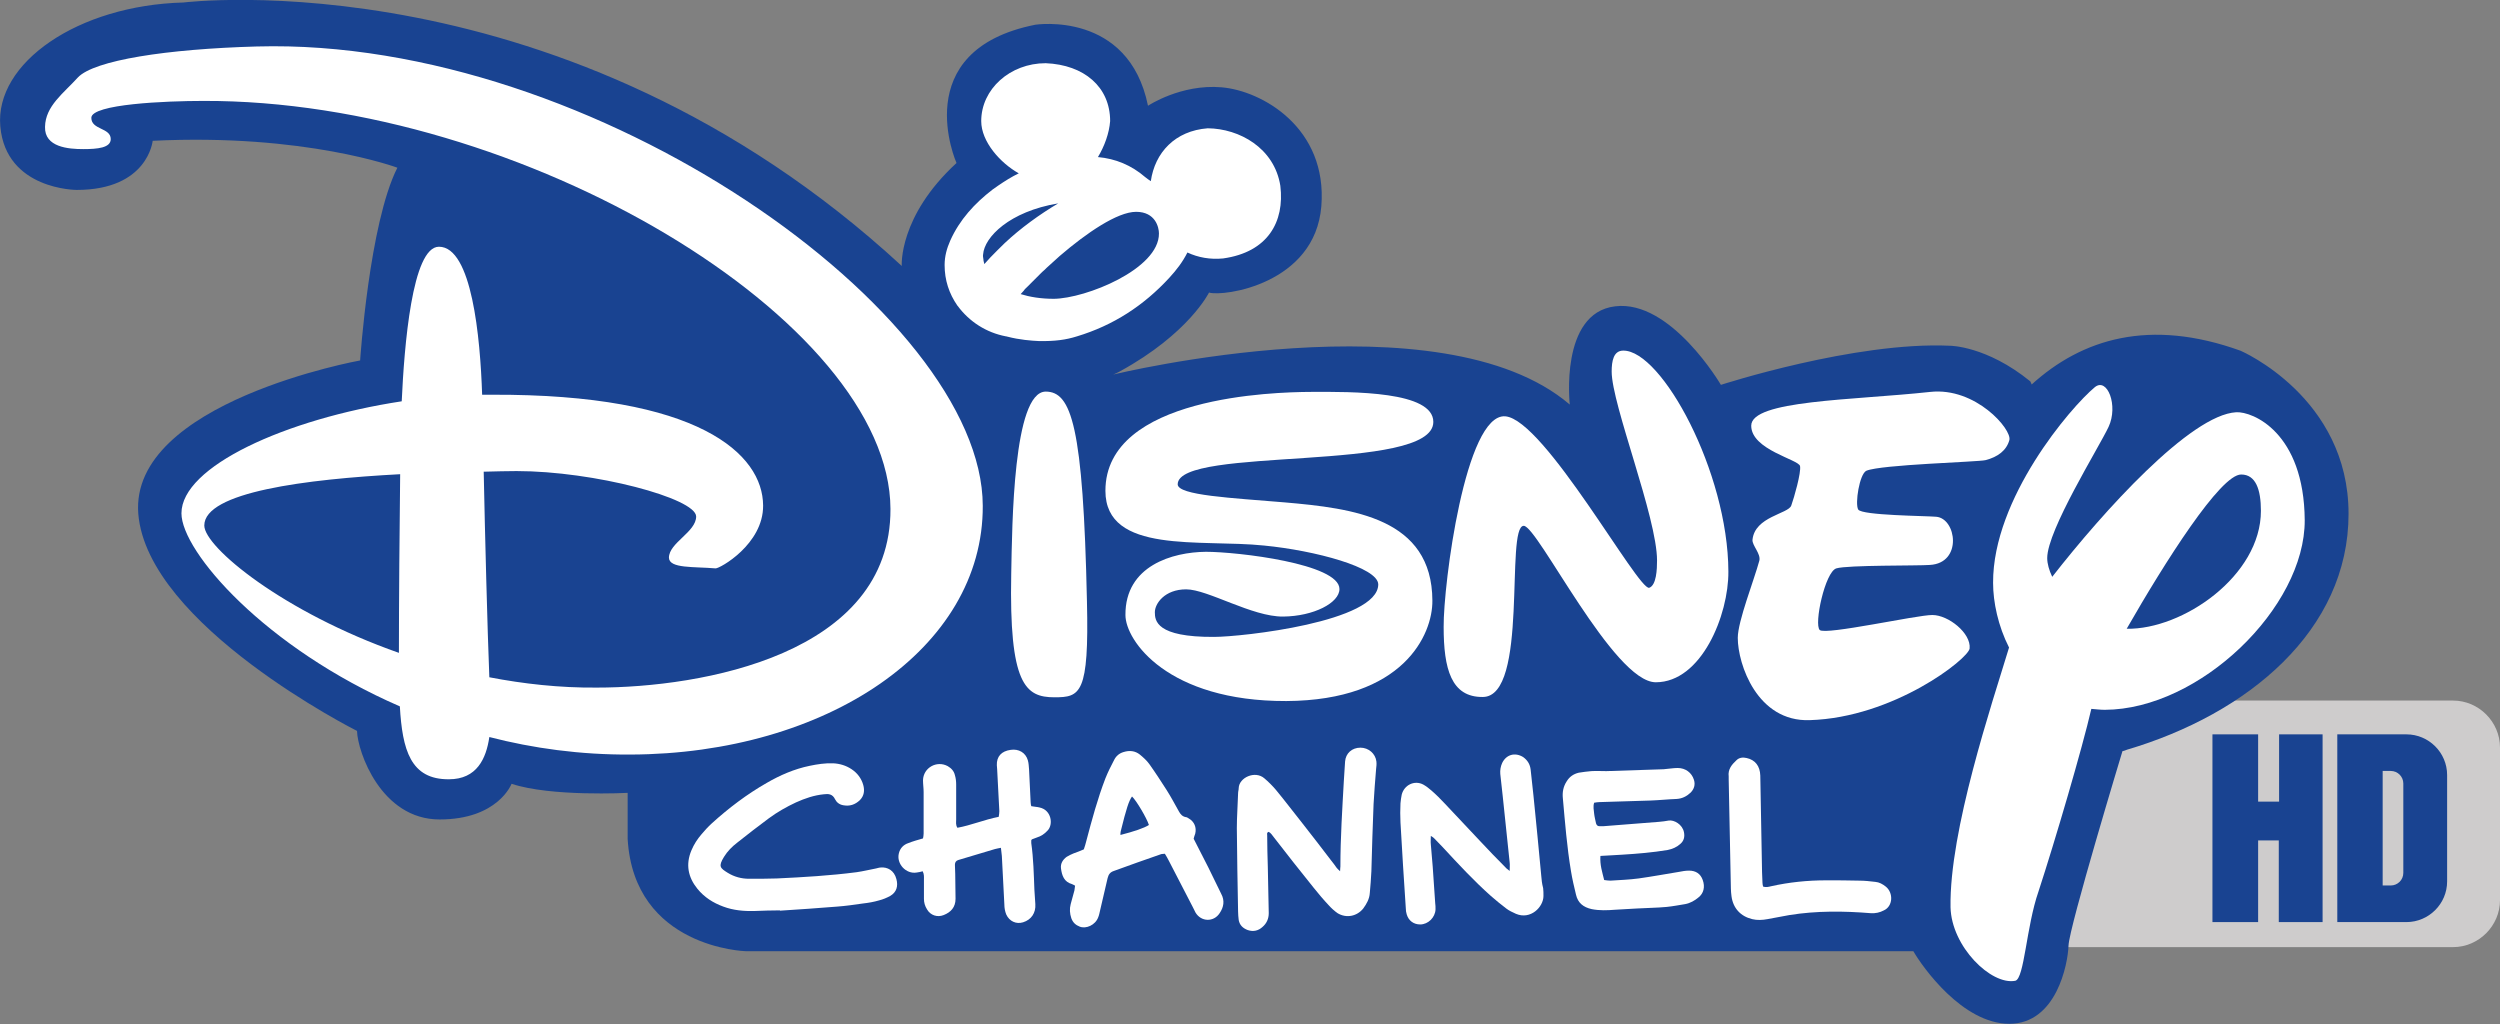 <svg enable-background="new 0 0 799 327.3" version="1.1" viewBox="0 0 799 327.3" xmlns="http://www.w3.org/2000/svg">
 <rect x="0" y="0" width="799" height="327.3" fill="#808080" stroke="none"/>
 <path d="m653.7 302.7h130.3c8.2 0 15-6.8 15-15v-48.8c0-8.2-6.8-15-15-15h-81.4l-28.6 9.6z" fill="#cecccc"/>
 <g fill="#194391">
  <path d="m769.1 234.7h-22.1v60h22.1c7.1 0 13-5.8 13-13v-34c0-7.2-5.9-13-13-13zm-1 44.3c0 2.2-1.8 4-4 4h-2.6v-36.6h2.6c2.2 0 4 1.8 4 4z"/>
  <path d="m728.4 234.7v21.5h-6.7v-21.5h-14.6v60h14.6v-26.1h6.6v26.1h14v-60z"/>
  <path d="m716.1 112.1c-29.1-10.5-50.7-3.8-66.8 10.8v-.1l-.4-.9c-14-11.4-25.7-11.4-25.7-11.4-30.4-1.4-73.2 12.5-73.2 12.5s-16-27.3-33.8-25.1c-17.8 2.1-14.5 31.4-14.5 31.4-41.1-35.2-145.9-9.6-145.9-9.6.7-.3 1.4-.6 2.1-1 22.1-12.1 28.5-25.2 28.5-25.2 4.6 1.4 33.9-2.7 35.9-27.6 2-25-18.9-36.9-31.9-38s-23.5 5.9-23.5 5.9c-6.2-30.5-36-25.9-36-25.9-41.2 8.2-25.2 44.2-25.2 44.2-18.6 17.1-17.5 32.9-17.5 32.9-107.7-99.4-229.6-84.2-229.6-84.2-33.7.9-60.3 19.3-58.5 39.6s24.4 20.3 24.4 20.3c22.8 0 24.3-15.7 24.3-15.7 48.8-2.4 78.2 8.6 78.2 8.6-9 17.8-11.9 61.6-11.9 61.6s-73.7 13.3-70.9 49c2.9 35.7 69.9 69.4 69.9 69.4.2 6.7 7.7 28.3 26.4 28.3s23-11.4 23-11.4c12.6 4.2 37.1 2.9 37.1 2.9v14.7c2 34.9 37.7 35.9 37.7 35.9h373.2c2.9 5 15.7 23.2 30.7 23.2s18.7-19 18.9-25c.2-5.9 17.2-62 17.2-62v-.1c.5-.1 1-.3 1.5-.5 38.6-11.4 70.8-38.1 70.8-75.4s-34.5-52.1-34.5-52.1z"/>
 </g>
 <g transform="translate(-20.31 -18.446)" fill="#fff">
  <path d="m102.4 33.3c-28.8.8-52 4.4-57.2 9.9-4.5 5-10.4 9.1-10.5 15.8-.2 6.5 7.5 7.1 12.2 7.1 4.6 0 8.8-.4 8.8-3.2 0-3.7-6.2-2.9-6.2-6.8 0-4.4 23.9-5.4 35.7-5.4 102-.4 219.5 70.4 219.7 130.4.2 46.6-60.5 57.1-93.9 57.1-11.9.1-23.4-1.2-34.3-3.3-.6-14.8-1.4-45.9-1.8-65.7 3.9-.1 7.5-.2 10.5-.2 24.8 0 57.3 8.7 57.4 14.5 0 5-8.7 8.4-8.7 13.2.1 3.5 8 2.8 14.9 3.4 1.3.1 15.3-7.7 15.2-20.1-.1-16.4-20.4-35.7-86.9-35.4h-2.9c-.6-18.4-3.3-47.3-13.8-47.3-8.6 0-11.1 31.9-11.9 49.4-37.3 5.7-70.4 20.9-70.4 35.8 0 12.2 26.7 43 69.8 61.7.8 13.9 3.4 23.4 15.7 23.3 8.9 0 11.9-6.6 12.9-13.5 13.9 3.6 29.1 5.7 45.1 5.6 62.5-.2 112.8-33.7 112.6-79.5-.1-61.4-124.1-149.8-232-146.8m-16.8 153.1c0-10.7 32.5-14.8 62.6-16.4-.2 16.8-.4 40.9-.4 57.1-37-13-62.2-33.8-62.2-40.7"/>
  <path d="m354.5 143.6c-10.4.1-10.7 42.6-11 58.2-.7 35.4 4.5 39.5 13.8 39.5 8.3 0 11.1-1 10.4-30.6-1.2-56.3-5-67.1-13.2-67.1"/>
  <path d="m478.4 153.3c0-9.8-25.4-9.7-39.7-9.6-10.7.1-65.1 1.3-65.1 31.6 0 20.4 30.5 15.4 50.7 17.5 16.4 1.6 36.4 7 36.5 12.4 0 12-43.6 16.8-52.5 16.8-18.5.1-18.9-5.2-18.9-7.9s3.1-7.3 10-7.3 21.1 8.8 31 8.7c9.8-.1 18-4.4 18-8.8 0-8.1-32.6-11.9-42.7-11.9-10.6.1-25.8 4.4-25.7 20.2 0 8.2 13.5 27.6 51.4 27.5 37.4-.2 46.8-21.2 46.7-32.1-.1-26.4-25.3-29.5-47.3-31.4-16.5-1.4-34.2-2.2-34.1-5.8.2-12.3 81.7-3.5 81.7-19.9"/>
  <path d="m539.1 130.5c-3.1 0-3.7 3.3-3.7 6.7 0 10.5 14.5 46.6 14.5 60.4 0 2.8-.2 7.9-2.5 8.7-3.5 1-33.5-53.8-46-54.8-12.8-1-19.8 53.8-19.7 67.3 0 13.4 2.4 22.5 12.5 22.4 14.8 0 7.1-54.7 13.1-54.7 4.4 0 28.7 50 42.2 50 14.6 0 23.3-21.5 23.2-35.4-.1-31.8-21.3-70.7-33.6-70.6"/>
  <path d="m637.9 215c-5.1 0-34.1 6.5-36 4.8-1.9-1.8 1.7-18.6 5.3-19.7s26.3-.8 29.9-1.1c10.5-.6 8.5-14.9 2-15.4-3.3-.3-23.7-.4-24.9-2.3-1.1-1.8.4-11.4 2.6-12.4 4.7-2 35.8-2.8 38.1-3.4 3.9-1 6.7-3.1 7.6-6.4.9-3.4-10.8-17-25.3-15.4-24.9 2.7-57.2 2.6-57.2 10.8 0 7.7 15.2 10.8 15.6 12.9s-1.9 10.1-2.8 12.6c-.9 2.7-11.7 3.5-12.4 11-.1 1.8 2.7 4.4 2.2 6.6-1.7 6.3-6.9 19.4-6.9 24.7 0 8.4 6.2 26.9 23 26.3 26.8-.8 50.7-19.6 51.1-22.9.5-4.9-6.8-10.7-11.9-10.7"/>
  <path d="m735 150.2c-14.6.8-42.5 31.7-58.8 52.6-1-2.1-1.6-4.2-1.6-6 0-8.9 16.5-35.3 19.6-41.9 3.2-6.8-.4-16-4.4-12.7-7.7 6.4-32.6 35.5-32.5 62.5 0 6.2 1.6 13.8 5.1 20.7-5.5 18.1-19.1 58.5-18.7 83 .3 12.6 13 25 20.7 23.5 2.9-.7 3.5-17.3 7.4-28.5 5.3-16.2 14-45.8 16.9-58.4 1.4.1 2.8.3 4.3.3 30.3-.1 64-32.7 63.9-60.6-.2-28.1-16.7-34.8-21.9-34.5m-35 69.2c12.2-21.3 30-49.4 36.6-49.3 4.6 0 6.3 4.7 6.3 11.6 0 20.8-25 38-42.9 37.7"/>
  <path d="m455.1 257.4c-2.7 0-4.7 1.8-4.9 4.4-.1 2.1-.3 4.1-.4 6.2-.5 9.1-1.1 18.2-1.1 27.4 0 .3-.1.6-.1 1.5-.6-.6-.9-.8-1.1-1.1-.6-.8-1.1-1.6-1.8-2.4-3-4-6.1-7.9-9.2-11.9-2.8-3.5-5.5-7.1-8.4-10.6-1.1-1.3-2.4-2.6-3.7-3.7-3-2.6-8.1-.2-8.2 3.1 0 .6-.2 1.1-.2 1.7-.1 3.7-.4 7.4-.4 11.1.1 8.9.2 17.8.4 26.7 0 .9.1 1.8.2 2.7.3 1.6 1.3 2.6 2.9 3.2 1.8.6 3.4.2 4.7-1 1.3-1.1 2-2.6 2-4.4-.1-4.9-.2-9.9-.3-14.8-.1-3.4-.2-6.7-.2-10.1 0-.4-.2-.8.4-1.1.8.3 1.2 1.1 1.7 1.7 4.2 5.4 8.4 10.8 12.7 16.1 1.6 2 3.2 3.9 4.9 5.7.8.9 1.8 1.8 2.8 2.5 2.8 1.7 6.2 1 8.2-1.5 1.1-1.5 2-3.1 2.1-5 .2-2.3.4-4.6.5-6.9.2-7.2.4-14.3.7-21.5.2-3.7.5-7.4.8-11.1.1-.8.2-1.7.1-2.5-.3-2.5-2.5-4.4-5.1-4.4z"/>
  <path d="m560.1 296.7c-1.1 0-2.2.2-3.2.4-4.3.7-8.6 1.5-12.9 2.1-3 .4-6 .5-9 .7-.6 0-1.3-.1-2-.2-.6-2.5-1.4-4.8-1.2-7.7 2.5-.1 4.7-.3 7-.4 4.9-.3 9.7-.7 14.5-1.5 1.5-.3 2.9-.9 4-1.9 1.2-1 1.5-2.3 1.2-3.8-.5-2.5-3.2-4-4.9-3.7-1 .2-2 .3-3 .4-5.9.5-11.9.9-17.8 1.4-.4 0-.8 0-1.3 0-.6 0-.9-.3-1.1-.9-.2-1-.5-2.1-.6-3.1-.1-1.1-.4-2.3 0-3.5.6-.1 1.2-.2 1.7-.2 5.4-.2 10.9-.3 16.3-.5 2.8-.1 5.5-.4 8.3-.5 1.8-.1 3.2-.8 4.5-2 1.1-1.1 1.6-2.5 1.1-4.1-.7-2.3-2.7-3.8-5.2-3.8-1.5 0-3 .3-4.5.4-6.1.2-12.2.4-18.3.6-1.6 0-3.2-.1-4.8 0-1.3.1-2.7.3-4 .5-1.7.4-3 1.3-3.9 2.8-1.1 1.7-1.4 3.5-1.2 5.4.7 7.8 1.3 15.5 2.6 23.3.4 2.5 1 5 1.6 7.5.6 2.6 2.3 4 5 4.6 2.5.5 5 .4 7.5.2 2.3-.1 4.7-.3 7-.4 3.2-.2 6.4-.2 9.5-.5 2-.2 4-.6 5.9-.9 1.6-.3 3-1.1 4.2-2.1 1.7-1.3 2.2-3.4 1.4-5.6-.7-2-2.2-3-4.4-3z"/>
  <path d="m301.8 295.7c-.5 0-1 .2-1.5.3-2.1.4-4.1.9-6.2 1.2-8.5 1.1-17 1.6-25.5 2-3 .1-5.9.1-8.9.1-2.4 0-4.7-.6-6.8-1.9-2.4-1.5-3.1-2-1.2-5.1 1.1-1.8 2.6-3.3 4.3-4.6 3.3-2.6 6.6-5.2 10-7.7 2.7-2 5.7-3.7 8.7-5.1 2.9-1.3 5.8-2.3 8.9-2.6 1.5-.2 2.8-.1 3.6 1.6.5 1 1.4 1.7 2.6 1.9 2.1.4 3.8-.2 5.3-1.6 1.4-1.4 1.6-3.1 1.1-4.9-.6-2.1-1.9-3.8-3.7-5s-3.8-1.8-5.9-1.9c-2.6-.1-5.1.3-7.5.8-4.9 1-9.5 3-13.8 5.5-6.3 3.6-12.1 8-17.5 12.9-1.2 1.1-2.3 2.3-3.3 3.5-1.3 1.5-2.4 3.2-3.2 5.1-1.9 4.5-1.1 8.6 1.9 12.3 2.2 2.7 5 4.5 8.3 5.7 3.2 1.2 6.6 1.5 10 1.4 2.7-.1 5.4-.2 8.1-.2v.1c6.1-.4 12.1-.8 18.2-1.3 2.8-.2 5.5-.6 8.3-1 1.8-.2 3.5-.5 5.2-1 1.2-.3 2.4-.8 3.5-1.4 2.1-1.2 2.6-3.2 2-5.4-.7-2.8-2.9-3.9-5-3.7z"/>
  <path d="m406.5 295.7c-1.5-3-3.1-6-4.7-9.2.1-.5.3-1 .5-1.6.5-2-.3-3.9-2.1-4.9-.3-.2-.6-.4-.9-.4-1.1-.2-1.7-.9-2.2-1.8-1.3-2.3-2.5-4.6-3.9-6.8-1.8-2.8-3.6-5.6-5.6-8.4-.8-1.1-1.9-2.1-3-3-1.5-1.2-3.3-1.4-5.2-.8-1.4.4-2.4 1.3-3 2.5-1 1.9-2 3.9-2.8 5.9-2.5 6.5-4.3 13.2-6.1 20-.2.9-.5 1.8-.8 2.7-1.1.5-2.2.9-3.3 1.3-.8.3-1.5.7-2.2 1.1-1.2.9-2 2.1-1.8 3.7.3 2.3 1 4.3 3.5 5 .3.1.6.3 1 .5-.1.5-.1 1-.2 1.5-.4 1.5-.8 2.9-1.2 4.4s-.3 3 .2 4.5c.5 1.4 1.4 2.2 2.7 2.7 2 .8 5-.5 5.9-3 .3-.7.4-1.4.6-2.2.8-3.4 1.6-6.8 2.4-10.3.3-1.2.8-1.9 2-2.3 5-1.8 9.9-3.6 14.9-5.3.4-.2.9-.1 1.4-.2.5.8.9 1.5 1.3 2.3 2.5 4.9 5.1 9.8 7.6 14.7.3.6.6 1.2.9 1.8 1.8 3 5.8 3.1 7.7.2 1.3-1.9 1.7-4 .5-6.2-1.4-2.8-2.7-5.6-4.1-8.4zm-28.1-10.4c0-.4 0-.8.1-1.2 1.8-7.3 2.6-9.7 3.6-11.1 1.4 1.3 4.7 6.9 5.4 9.1-1.5 1-4.8 2.1-9.1 3.2z"/>
  <path d="m352.5 276.5c-.8-.2-1.6-.2-2.6-.4-.1-.4-.2-.8-.2-1.3-.2-3.5-.3-6.9-.5-10.4-.1-1-.1-2-.4-3-.7-2.4-2.9-3.7-5.5-3.3-2.9.4-4.5 2.1-4.4 4.9 0 .4.1.8.1 1.3.2 4.5.5 9 .7 13.4 0 .6-.1 1.1-.2 1.8-4.6.9-8.8 2.7-13.2 3.5-.6-.9-.4-1.8-.4-2.6 0-3.7 0-7.5 0-11.2 0-1-.1-2-.4-3-.3-1.3-1.1-2.2-2.3-2.9-3.5-1.9-7.8.5-7.9 4.5 0 1.3.2 2.5.2 3.8v13.2c0 .6-.1 1.1-.2 1.6-1.7.5-3.2.9-4.7 1.5-1.5.5-2.6 1.6-3 3.2-.9 3.4 2.3 6.8 5.7 6.2.6-.1 1.3-.2 1.9-.4.5 1 .4 1.8.4 2.7v6.1c0 1.2.3 2.3 1 3.4 1.1 1.9 3.3 2.6 5.3 1.8 2.3-.9 3.8-2.5 3.8-5.2 0-2.6-.1-5.2-.1-7.9 0-1-.1-2-.1-3 0-.8.4-1.3 1.1-1.5.3-.1.6-.2 1-.3 3.6-1.1 7.1-2.1 10.7-3.2.6-.2 1.1-.2 1.9-.4.1.9.2 1.8.3 2.6.3 5.2.5 10.3.8 15.5 0 1.1.2 2.2.6 3.2 1 2.2 3.2 3.2 5.4 2.5 2.6-.8 4.1-3 3.9-5.8-.1-1.5-.2-3-.3-4.6-.2-5-.3-10-1-14.9 0-.3 0-.7 0-.9.1-.2.2-.3.2-.3.5-.2 1.1-.4 1.6-.6 1.3-.4 2.4-1.1 3.4-2.2 1.9-1.9 1.3-6.6-2.6-7.4z"/>
  <path d="m512.9 298.4c-.4-4.2-.8-8.4-1.2-12.6-.4-4.4-.9-8.8-1.3-13.1-.3-2.8-.6-5.6-.9-8.3-.2-1.7-1-3-2.4-4-2.6-1.6-5.4-.8-6.7 1.9-.5 1.1-.7 2.3-.6 3.5.3 2.4.5 4.9.8 7.3.7 7 1.5 14 2.2 21 .1.7 0 1.5 0 2.7-.7-.6-1.1-.8-1.3-1.1-2.8-2.8-5.5-5.6-8.2-8.5-3.8-4-7.5-8-11.2-11.9-1.4-1.5-2.8-2.9-4.3-4.2-.8-.7-1.7-1.4-2.6-1.9-2.8-1.5-6.1.1-6.9 3.2-.2.9-.3 1.8-.4 2.8-.1 2-.1 4.1 0 6.1.5 9.1 1.1 18.3 1.7 27.4 0 .7.1 1.4.3 2 .6 2 2.2 3.2 4.3 3.2 2.5 0 4.8-2.2 4.9-4.8 0-.7 0-1.4-.1-2-.3-3.9-.5-7.8-.8-11.7-.2-2.4-.4-4.7-.6-7.1-.1-.8 0-1.6 0-2.7.5.3.8.5 1 .7.9 1 1.9 1.9 2.8 2.9 5 5.4 9.9 10.7 15.4 15.6 1.6 1.4 3.2 2.7 4.9 4 .9.7 2 1.2 3.1 1.7 4.7 2 8.8-2.2 8.8-5.7 0-.8 0-1.7-.1-2.5-.4-1.5-.5-2.7-.6-3.9z"/>
  <path d="m623 301.8c-1-.8-2.1-1.4-3.3-1.5-1.7-.2-3.4-.4-5.2-.4-3.5-.1-7.1-.1-10.6-.1-5.9 0-11.8.6-17.6 1.9-.8.2-1.6.4-2.5.1-.1-.4-.2-.8-.2-1.2-.1-2.3-.2-4.5-.2-6.8-.2-9.2-.3-18.3-.5-27.5-.1-3-1.6-5-4.4-5.6-1.2-.3-2.4-.1-3.2.7-1.5 1.4-2.8 2.9-2.5 5.2v1c.2 11.6.5 23.2.7 34.8 0 .8.1 1.7.2 2.5.5 3.8 2.9 6.4 6.6 7.3 1.6.4 3.3.3 4.9 0 2.3-.4 4.7-.9 7-1.3 8.7-1.4 17.4-1.3 26-.6 1.5.1 2.9-.2 4.2-.9 2.9-1.3 3.1-5.6.6-7.6z"/>
 </g>
 <path d="m409.2 59.4c-1.9-12.1-13.1-18.3-23.2-18.4-10.5.8-16.9 7.8-18.2 16.9-.6-.4-1.2-.8-1.8-1.3-4.4-3.8-9.5-5.9-15.1-6.4 2.1-3.5 3.6-7.6 3.9-11.5 0-10.9-8.3-18-20.6-18.5-11.4 0-20.6 8.3-20.6 18.5 0 6.6 6.1 13.4 12 16.7-2.3 1.1-4.5 2.5-6.7 4-.6.4-1.1.8-1.7 1.2-5.7 4.4-10.5 9.6-13.5 16.3-1.1 2.5-1.8 5-1.8 7.8 0 4.8 1.4 9.1 4.1 13 0 0 .1.1.1.1 3.7 5 9.1 8.5 15.4 9.7h.1c.1 0 .2.1.4.1 3.8 1 7.7 1.3 10 1.4 5.2.1 8.7-.4 12.2-1.5 11.6-3.5 21.3-9.8 29.5-18.7 2.3-2.5 4.3-5.1 5.8-8.1 3.4 1.6 7.3 2.3 11.4 1.9 14.3-2 19.7-11.7 18.3-23.2zm-88.1 18.3c-1.5 1.5-3.1 3-4.6 4.6-.6.7-1.3 1.4-1.9 2.1-.1-.5-.3-1-.3-1.5-.1-.6-.2-1.1-.1-1.6.4-5.5 8.4-13.7 24-16.3-5.9 3.5-12 7.9-17.1 12.7zm15.7 17.8c-4.2 0-7.7-.6-10.6-1.5.3-.4.7-.7 1-1.1.3-.5.7-.8 1.1-1.2 1-1 2.1-2.1 3.1-3.1.4-.4.7-.7 1.1-1.1s.9-.9 1.4-1.3c.2-.2.4-.4.6-.6 1.4-1.3 2.8-2.5 4.2-3.8 8.5-7.3 18.4-14.1 24.4-14.1 6.2 0 7.3 5 7.3 6.9.1 11.4-23.4 20.8-33.6 20.9z" fill="#fff"/>
</svg>
